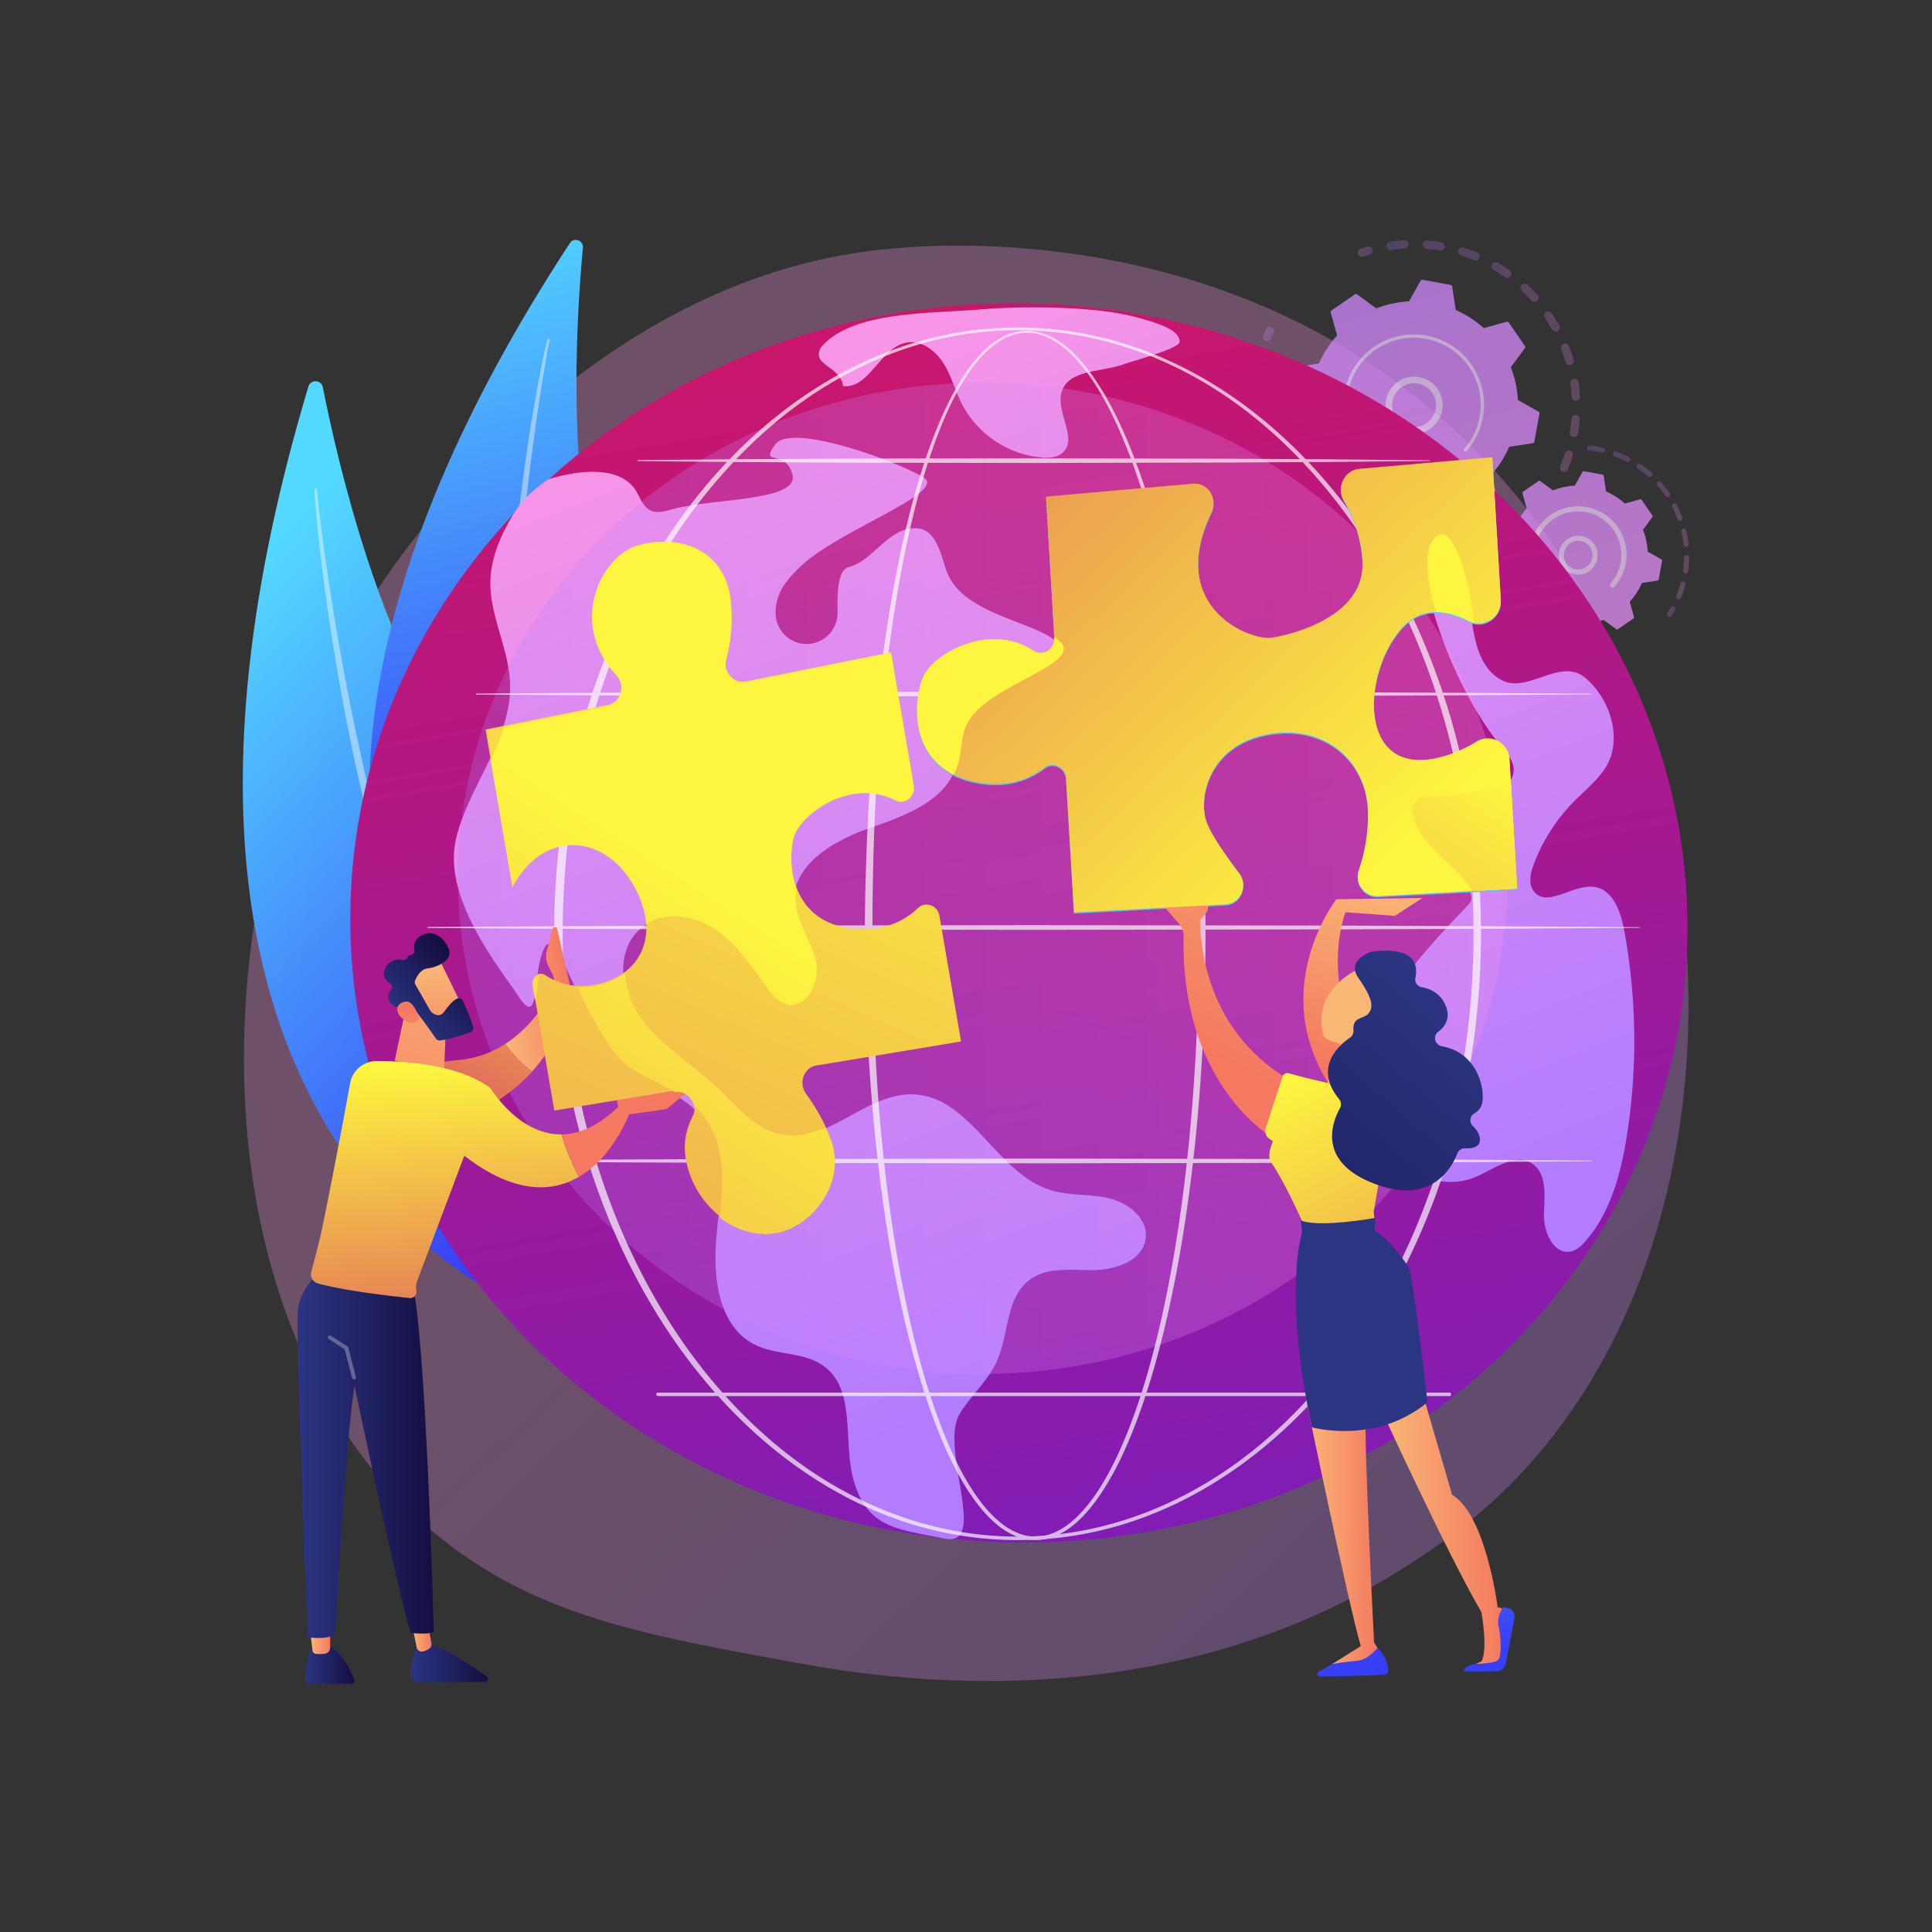 <svg xmlns="http://www.w3.org/2000/svg" xmlns:xlink="http://www.w3.org/1999/xlink" width="3710" height="3710" viewBox="0 0 3710 3710">
  <rect x="0" y="0" width="3710" height="3710" fill="#333333" stroke="none"/>
  <defs>
    <style>
      .cls-1 {
        fill: none;
      }

      .cls-2 {
        fill: url(#linear-gradient);
      }

      .cls-3 {
        isolation: isolate;
      }

      .cls-4, .cls-9 {
        opacity: 0.3;
      }

      .cls-4 {
        fill: url(#linear-gradient-2);
      }

      .cls-5 {
        fill: url(#linear-gradient-3);
      }

      .cls-16, .cls-28, .cls-6 {
        fill: #fff;
      }

      .cls-6 {
        opacity: 0.43;
      }

      .cls-7 {
        fill: url(#linear-gradient-4);
      }

      .cls-8 {
        opacity: 0.78;
      }

      .cls-10 {
        fill: url(#linear-gradient-5);
      }

      .cls-11 {
        fill: url(#linear-gradient-6);
      }

      .cls-12 {
        fill: url(#linear-gradient-7);
      }

      .cls-13 {
        fill: url(#linear-gradient-8);
      }

      .cls-14 {
        fill: url(#linear-gradient-9);
      }

      .cls-15 {
        fill: url(#linear-gradient-10);
      }

      .cls-16 {
        opacity: 0.56;
      }

      .cls-17 {
        fill: url(#linear-gradient-11);
      }

      .cls-18 {
        fill: url(#linear-gradient-12);
      }

      .cls-19 {
        fill: url(#linear-gradient-13);
      }

      .cls-20 {
        fill: url(#linear-gradient-14);
      }

      .cls-21 {
        fill: url(#linear-gradient-15);
      }

      .cls-22 {
        fill: url(#linear-gradient-16);
      }

      .cls-23 {
        fill: url(#New_Gradient_Swatch_15);
      }

      .cls-24 {
        fill: url(#New_Gradient_Swatch_15-2);
      }

      .cls-25 {
        fill: url(#New_Gradient_Swatch_15-3);
      }

      .cls-26 {
        opacity: 0.26;
        fill: url(#New_Gradient_Swatch_15-4);
      }

      .cls-27 {
        opacity: 0.68;
      }

      .cls-28 {
        mix-blend-mode: soft-light;
      }

      .cls-29 {
        fill: url(#linear-gradient-17);
      }

      .cls-30 {
        fill: url(#linear-gradient-18);
      }

      .cls-31 {
        fill: url(#linear-gradient-19);
      }

      .cls-32 {
        fill: url(#linear-gradient-20);
      }

      .cls-33 {
        fill: url(#linear-gradient-21);
      }

      .cls-34 {
        fill: #666694;
      }

      .cls-35 {
        fill: url(#linear-gradient-22);
      }

      .cls-36 {
        fill: url(#linear-gradient-23);
      }

      .cls-37 {
        fill: url(#linear-gradient-24);
      }

      .cls-38 {
        fill: url(#linear-gradient-25);
      }

      .cls-39 {
        fill: url(#linear-gradient-26);
      }

      .cls-40 {
        fill: url(#linear-gradient-27);
      }

      .cls-41 {
        fill: url(#linear-gradient-28);
      }

      .cls-42 {
        fill: url(#linear-gradient-29);
      }

      .cls-43 {
        fill: url(#linear-gradient-30);
      }

      .cls-44 {
        fill: url(#linear-gradient-31);
      }

      .cls-45 {
        clip-path: url(#clip-path);
      }

      .cls-46 {
        fill: url(#linear-gradient-32);
      }

      .cls-47 {
        fill: url(#linear-gradient-33);
      }

      .cls-48 {
        fill: url(#linear-gradient-34);
      }

      .cls-49 {
        fill: url(#linear-gradient-35);
      }

      .cls-50 {
        fill: url(#linear-gradient-36);
      }

      .cls-51 {
        fill: url(#linear-gradient-37);
      }

      .cls-52 {
        fill: url(#linear-gradient-38);
      }

      .cls-53 {
        fill: url(#linear-gradient-39);
      }

      .cls-54 {
        fill: url(#linear-gradient-40);
      }

      .cls-55 {
        fill: url(#linear-gradient-41);
      }

      .cls-56 {
        fill: url(#linear-gradient-42);
      }

      .cls-57 {
        fill: url(#linear-gradient-43);
      }

      .cls-58 {
        fill: url(#linear-gradient-44);
      }

      .cls-59 {
        clip-path: url(#clip-path-2);
      }

      .cls-60 {
        fill: url(#_27);
      }

      .cls-61 {
        fill: url(#linear-gradient-46);
      }
    </style>
    <linearGradient id="linear-gradient" x1="2725.62" y1="1591.38" x2="1300.87" y2="86.36" gradientUnits="userSpaceOnUse">
      <stop offset="0" stop-color="#fdf53f"/>
      <stop offset="1" stop-color="#d93c65"/>
    </linearGradient>
    <linearGradient id="linear-gradient-2" x1="3495.92" y1="3677.59" x2="1539.95" y2="1595.43" gradientUnits="userSpaceOnUse">
      <stop offset="0" stop-color="#b37cff"/>
      <stop offset="1" stop-color="#f895e7"/>
    </linearGradient>
    <linearGradient id="linear-gradient-3" x1="356.15" y1="1218.76" x2="1253.56" y2="2077.43" gradientUnits="userSpaceOnUse">
      <stop offset="0" stop-color="#53d8ff"/>
      <stop offset="1" stop-color="#3840f7"/>
    </linearGradient>
    <linearGradient id="linear-gradient-4" x1="752.34" y1="458.24" x2="1062.24" y2="1626.82" xlink:href="#linear-gradient-3"/>
    <linearGradient id="linear-gradient-5" x1="988.9" y1="221.78" x2="1463.08" y2="221.78" gradientTransform="translate(1764.75 44.07) rotate(19.8)" xlink:href="#linear-gradient-2"/>
    <linearGradient id="linear-gradient-6" x1="326.7" y1="142.81" x2="353.35" y2="142.81" gradientTransform="matrix(-0.96, -0.28, -0.28, 0.96, 2988.04, 440.67)" xlink:href="#linear-gradient-2"/>
    <linearGradient id="linear-gradient-7" x1="465.05" y1="346.47" x2="483.34" y2="346.47" gradientTransform="matrix(-0.96, -0.28, -0.28, 0.96, 2988.04, 440.67)" xlink:href="#linear-gradient-2"/>
    <linearGradient id="linear-gradient-8" x1="824.13" y1="533.06" x2="1311.25" y2="533.06" gradientTransform="translate(1764.75 44.07) rotate(19.8)" xlink:href="#linear-gradient-2"/>
    <linearGradient id="linear-gradient-9" x1="-29.68" y1="653.6" x2="-3.36" y2="653.6" gradientTransform="matrix(-0.96, -0.28, -0.28, 0.96, 2988.04, 440.67)" xlink:href="#linear-gradient-2"/>
    <linearGradient id="linear-gradient-10" x1="382.3" y1="-654.96" x2="2131.43" y2="1698.18" gradientTransform="translate(1764.75 44.07) rotate(19.8)" xlink:href="#linear-gradient-2"/>
    <linearGradient id="linear-gradient-11" x1="-423.31" y1="643.12" x2="-410.31" y2="643.12" gradientTransform="matrix(-0.96, -0.28, -0.28, 0.96, 2988.04, 440.67)" xlink:href="#linear-gradient-2"/>
    <linearGradient id="linear-gradient-12" x1="1483" y1="434.26" x2="1750.9" y2="434.26" gradientTransform="translate(1764.75 44.07) rotate(19.8)" xlink:href="#linear-gradient-2"/>
    <linearGradient id="linear-gradient-13" x1="1352.42" y1="691.25" x2="1648.69" y2="691.25" gradientTransform="translate(1764.75 44.07) rotate(19.8)" xlink:href="#linear-gradient-2"/>
    <linearGradient id="linear-gradient-14" x1="-346.79" y1="759.58" x2="-326.89" y2="759.58" gradientTransform="matrix(-0.96, -0.28, -0.28, 0.96, 2988.04, 440.67)" xlink:href="#linear-gradient-2"/>
    <linearGradient id="linear-gradient-15" x1="557.52" y1="-785.21" x2="2306.65" y2="1567.94" gradientTransform="translate(1764.75 44.07) rotate(19.8)" xlink:href="#linear-gradient-2"/>
    <linearGradient id="linear-gradient-16" x1="1736.72" y1="462.75" x2="2188.27" y2="3151.98" gradientTransform="translate(3641.46 -260.1) rotate(87.49)" gradientUnits="userSpaceOnUse">
      <stop offset="0" stop-color="#ce1567"/>
      <stop offset="1" stop-color="#7a1dbc"/>
    </linearGradient>
    <linearGradient id="New_Gradient_Swatch_15" data-name="New Gradient Swatch 15" x1="1932.3" y1="2670.16" x2="1199.93" y2="823.86" xlink:href="#linear-gradient-2"/>
    <linearGradient id="New_Gradient_Swatch_15-2" data-name="New Gradient Swatch 15" x1="2603.92" y1="2395.26" x2="1878.01" y2="565.24" xlink:href="#linear-gradient-2"/>
    <linearGradient id="New_Gradient_Swatch_15-3" data-name="New Gradient Swatch 15" x1="3045.66" y1="2228.53" x2="2313.29" y2="382.23" xlink:href="#linear-gradient-2"/>
    <linearGradient id="New_Gradient_Swatch_15-4" data-name="New Gradient Swatch 15" x1="879.52" y1="1686.53" x2="2894.72" y2="1686.53" xlink:href="#linear-gradient-2"/>
    <linearGradient id="linear-gradient-17" x1="585.74" y1="3195.26" x2="680.81" y2="3195.26" gradientUnits="userSpaceOnUse">
      <stop offset="0" stop-color="#2b3582"/>
      <stop offset="1" stop-color="#150e42"/>
    </linearGradient>
    <linearGradient id="linear-gradient-18" x1="595.39" y1="3151.08" x2="633.94" y2="3151.08" gradientUnits="userSpaceOnUse">
      <stop offset="0" stop-color="#f9b776"/>
      <stop offset="1" stop-color="#f47960"/>
    </linearGradient>
    <linearGradient id="linear-gradient-19" x1="787.92" y1="3193.74" x2="937.08" y2="3193.74" xlink:href="#linear-gradient-17"/>
    <linearGradient id="linear-gradient-20" x1="790.18" y1="3133.96" x2="828.53" y2="3133.96" xlink:href="#linear-gradient-18"/>
    <linearGradient id="linear-gradient-21" x1="571.43" y1="2793.84" x2="832.84" y2="2793.84" xlink:href="#linear-gradient-17"/>
    <linearGradient id="linear-gradient-22" x1="1151.71" y1="1558.69" x2="760.42" y2="2255.98" xlink:href="#linear-gradient"/>
    <linearGradient id="linear-gradient-23" x1="713.62" y1="1989.44" x2="856.13" y2="1989.44" gradientTransform="matrix(0.98, -0.18, 0.18, 0.98, -101.12, 105.21)" xlink:href="#linear-gradient-18"/>
    <linearGradient id="linear-gradient-24" x1="689.9" y1="1789" x2="391.68" y2="2336.94" gradientTransform="matrix(0.98, -0.18, 0.18, 0.98, -101.12, 105.21)" xlink:href="#linear-gradient-18"/>
    <linearGradient id="linear-gradient-25" x1="226.87" y1="4221.17" x2="95.07" y2="4395.52" gradientTransform="matrix(0.7, -0.71, 0.71, 0.7, -2347.96, -936.87)" xlink:href="#linear-gradient-18"/>
    <linearGradient id="linear-gradient-26" x1="126.21" y1="4263.23" x2="283.65" y2="4263.23" gradientTransform="matrix(0.7, -0.71, 0.71, 0.7, -2347.96, -936.87)" xlink:href="#linear-gradient-17"/>
    <linearGradient id="linear-gradient-27" x1="33.84" y1="4359.24" x2="139.55" y2="4250.79" gradientTransform="matrix(0.7, -0.71, 0.71, 0.7, -2347.96, -936.87)" xlink:href="#linear-gradient-18"/>
    <linearGradient id="linear-gradient-28" x1="568.45" y1="2084.34" x2="490.44" y2="2823.11" gradientTransform="matrix(0.98, -0.18, 0.18, 0.98, -101.12, 105.21)" xlink:href="#linear-gradient"/>
    <linearGradient id="linear-gradient-29" x1="1210.93" y1="1210.49" x2="1018.37" y2="1770.68" gradientTransform="matrix(0.98, -0.18, 0.18, 0.98, -101.12, 105.21)" xlink:href="#linear-gradient-18"/>
    <linearGradient id="linear-gradient-30" x1="1316.64" y1="1246.84" x2="1124.07" y2="1807.02" gradientTransform="matrix(0.98, -0.18, 0.18, 0.98, -101.12, 105.21)" xlink:href="#linear-gradient-18"/>
    <linearGradient id="linear-gradient-31" x1="1643.36" y1="1126.32" x2="158.27" y2="4477.82" xlink:href="#linear-gradient"/>
    <clipPath id="clip-path">
      <path class="cls-1" d="M1762.93,1746.5c-24.18,23.08-63.94,45.7-124.54,39.58-115.2-11.64-127.53-118.58-115-174.49,10.6-47.18,109.25-118.87,195.68-74.65,18.34,9.37,39-6.68,35.41-27.83L1711,1255.47l-278.43,55.93c-24.23,4.87-44.81-19.05-38-44.39a307.2,307.2,0,0,0,8.85-108.32c-9.35-101.23-98.58-131-178.25-108.78-68.63,19.14-136,145.83-41.22,247.32,18.54,19.85,8.49,54.16-17.17,59.32l-234.27,47.16L984,1703.77c56.13-107.07,166.7-102.88,224.52-16.57,58,86.63,38.56,178.9-54.72,203.82-47.72,12.75-83.25-.11-106.49-15.54-12.16-8.08-27,2.66-24.45,17.75l41.58,242.19L1296,2097c25.68-4.26,46.42,25.19,34.11,49.43-10.68,21-17.67,46.42-14.12,75,10.26,82.59,81.1,151.7,159.6,148.19,79.07-3.55,147.64-94.94,122.33-172-12-36.51-32.19-69.75-50.1-94.58-14.93-20.7-4.17-50.14,19.77-54.11l277.92-46.18L1804,1761.55C1800.57,1741.32,1777.3,1732.79,1762.93,1746.5Z"/>
    </clipPath>
    <linearGradient id="linear-gradient-32" x1="1514.81" y1="1813.91" x2="130.05" y2="3961.29" xlink:href="#linear-gradient"/>
    <linearGradient id="linear-gradient-33" x1="2675.55" y1="1701.36" x2="2563.28" y2="2045.49" xlink:href="#linear-gradient-18"/>
    <linearGradient id="linear-gradient-34" x1="2619.76" y1="819.15" x2="673.08" y2="5645.72" xlink:href="#linear-gradient-3"/>
    <linearGradient id="linear-gradient-35" x1="2651.79" y1="2924.24" x2="2888.34" y2="2924.24" xlink:href="#linear-gradient-18"/>
    <linearGradient id="linear-gradient-36" x1="2976.94" y1="2395.22" x2="2859.79" y2="3156.7" xlink:href="#linear-gradient-3"/>
    <linearGradient id="linear-gradient-37" x1="2729.06" y1="2357.09" x2="2611.91" y2="3118.57" xlink:href="#linear-gradient-3"/>
    <linearGradient id="linear-gradient-38" x1="2508.24" y1="2941.83" x2="2645.23" y2="2941.83" xlink:href="#linear-gradient-18"/>
    <linearGradient id="linear-gradient-39" x1="2586.71" y1="1385.25" x2="2286.34" y2="2003.32" xlink:href="#linear-gradient-18"/>
    <linearGradient id="linear-gradient-40" x1="2507.02" y1="2059.85" x2="3009.8" y2="3055.63" xlink:href="#linear-gradient"/>
    <linearGradient id="linear-gradient-41" x1="2789.03" y1="2298.83" x2="3712.2" y2="1104.73" xlink:href="#linear-gradient-17"/>
    <linearGradient id="linear-gradient-42" x1="2549.77" y1="2045.73" x2="2633.6" y2="2045.73" xlink:href="#linear-gradient-18"/>
    <linearGradient id="linear-gradient-43" x1="2683" y1="1937.4" x2="3293.16" y2="1978.89" xlink:href="#linear-gradient-18"/>
    <linearGradient id="linear-gradient-44" x1="2808.91" y1="1920.79" x2="2087.95" y2="2765.07" xlink:href="#linear-gradient-17"/>
    <clipPath id="clip-path-2">
      <path class="cls-2" d="M2834.9,1424.25c-20.09,12.38-44.69,24-72.85,30.67-155.86,36.62-146.49-163.44-70.2-248.94,39-43.73,88.85-33.87,128.46-13.56,29.12,14.94,63.65-7.72,61.68-41L2865.8,877.9l-255.44,22.37c-28.6,2.5-44.55,35.08-29.92,60,16.86,28.72,33.07,68.12,35.9,116.06,6.27,105.83-130.62,141.52-174.73,148.25-39.86,6.08-202.89-56.74-115.3-241,12.73-26.77-6.89-57.22-35.29-54.74l-282.37,24.72,16,270.88c1.34,22.59-22.23,37-40.36,25-85.41-56.42-197.16,7.18-213.77,55.39-19.69,57.12-19.26,170.63,100.1,196.27,62.79,13.49,107.1-5.57,135.14-26.94,16.66-12.69,40-1,41.32,20.58l15.24,257.57,291.32-15.66c28.92-1.55,44-36.14,26-59.84-25.72-33.9-54.56-75.06-62.86-99.23-15.9-46.24,4.62-144.45,113.64-166.87,110-22.63,195,48.39,196.49,149.11a325.21,325.21,0,0,1-17.66,111.1c-8.73,25.16,11.06,51.41,37.18,50l267-14.34-14.72-248.75C2896.79,1425.67,2862,1407.53,2834.9,1424.25Z"/>
    </clipPath>
    <linearGradient id="_27" data-name="  27" x1="1701.28" y1="1090.68" x2="1922.02" y2="-33.07" gradientUnits="userSpaceOnUse">
      <stop offset="0" stop-color="#fdf53f"/>
      <stop offset="0.13" stop-color="#fcf040"/>
      <stop offset="0.28" stop-color="#f9e343"/>
      <stop offset="0.43" stop-color="#f5cc47"/>
      <stop offset="0.6" stop-color="#efac4e"/>
      <stop offset="0.77" stop-color="#e78357"/>
      <stop offset="0.94" stop-color="#dd5161"/>
      <stop offset="1" stop-color="#d93c65"/>
    </linearGradient>
    <linearGradient id="linear-gradient-46" x1="2995.3" y1="1569.59" x2="2172.56" y2="2780.29" xlink:href="#linear-gradient"/>
  </defs>
  <title>ambiental</title>
  <g class="cls-3">
    <g id="Background">
      <rect class="cls-1" width="3710" height="3710"/>
    </g>
    <g id="Illustration">
      <g>
        <path class="cls-4" d="M2908.64,2842.24c-72.2,74.43-136.81,118.18-186.28,151.21C2239.93,3315.57,1688.46,3222.73,1518,3191c-275.08-51.2-507.29-87.31-706.8-267.56-453.34-409.58-431.29-1264-84.88-1793.26,41.07-62.76,387-575.47,939.63-647.71,13.51-1.77,23.6-2.78,32.43-3.71,85.5-9.05,615.3-56.83,1047.3,305.1,61.84,51.81,161.36,145.26,253.64,287.79C3336.71,1592.77,3337.78,2399.9,2908.64,2842.24Z"/>
        <g>
          <g>
            <path class="cls-5" d="M592.21,742.21c4.26-14.22,24.8-13.28,27.68,1.29,27.8,140.84,112.27,507.87,270.7,711.58,258,331.7,406.27,849,204.9,1095C1095.49,2550.09,128.13,2292.14,592.21,742.21Z"/>
            <path class="cls-6" d="M603.91,941c0,4.53.35,8.27.55,12.31l.87,11.89,2,23.75c1.44,15.81,3.11,31.59,4.79,47.38q5.22,47.34,11.49,94.55c8.42,62.93,18.55,125.63,29.61,188.17s23.71,124.81,37.75,186.76S720,1629.48,737,1690.72c33.75,122.52,74.21,243.32,123,360.78,25,58.46,51.59,116.29,81.46,172.46,30.26,55.94,62.91,110.61,99.4,162.67a2.51,2.51,0,0,0,4.16-2.79l0,0a1845.19,1845.19,0,0,1-94.35-164.62c-28.79-56.34-54.28-114.29-78.23-172.82s-45.47-118.08-65.67-178-37.86-120.77-55.2-181.64c-34.17-121.93-61.82-245.63-86-370q-18-93.3-32.32-187.28-7.29-47-13.61-94.06l-5.9-47.15L611,964.65l-1.23-11.8c-.33-3.87-.76-8-.92-11.43l0-.56a2.48,2.48,0,0,0-5,.11Z"/>
          </g>
          <g>
            <path class="cls-7" d="M1094.36,466.88c7.78-11.88,26.37-5.42,25,8.73C1106.46,612.35,1083.8,972,1173.52,1202c146.08,374.56,141,889.4-110.82,1060.08C1062.7,2262.1,246,1761.64,1094.36,466.88Z"/>
            <path class="cls-6" d="M1050.82,652.33c-1.24,4.16-1.94,7.68-2.85,11.44l-2.45,11.15-4.66,22.31c-3,14.9-5.77,29.83-8.54,44.76q-8.14,44.84-15.28,89.84c-9.45,60-17.28,120.28-24.2,180.64S980.52,1133.4,976.49,1194s-7.09,121.38-8.21,182.18c-2.47,121.57,1.69,243.39,14.43,364.43,7,60.43,15.6,120.72,27.68,180.38,12.5,59.55,27.54,118.6,46.83,176.29a2.44,2.44,0,0,0,4.65-1.45v0a1770.36,1770.36,0,0,1-41.56-176.7c-11-59.52-18.58-119.62-24.56-179.83s-9.48-120.68-11.65-181.17-1.77-121.08-1.07-181.63c1.92-121.13,10.32-242.1,22-362.73q9-90.46,21.42-180.56,6.12-45,13.16-90l7.44-44.85L1051,676l2.1-11.15c.74-3.64,1.48-7.58,2.26-10.73l.14-.53a2.42,2.42,0,0,0-4.67-1.27Z"/>
          </g>
        </g>
        <g class="cls-8">
          <g>
            <g class="cls-9">
              <path class="cls-10" d="M3000.46,905.67a8,8,0,0,1-4.39-10.43c3.23-8,6.17-16.16,8.73-24.4a8,8,0,0,1,9.87-5.31l.15,0a8,8,0,0,1,5.26,10c-2.69,8.67-5.78,17.32-9.19,25.69a8,8,0,0,1-9.63,4.67A8.46,8.46,0,0,1,3000.46,905.67Zm14.05-75.8c1.41-8.51,2.47-17.16,3.16-25.72a8,8,0,1,1,15.95,1.27c-.72,9-1.84,18.11-3.32,27.06a8,8,0,0,1-9.2,6.59,9,9,0,0,1-.93-.21A8,8,0,0,1,3014.51,829.87Zm3.57-67.81c-.52-8.58-1.41-17.25-2.67-25.77a8,8,0,0,1,15.84-2.33c1.31,9,2.26,18.1,2.8,27.14a8,8,0,0,1-7.51,8.47,7.79,7.79,0,0,1-2.7-.3A8,8,0,0,1,3018.08,762.06Zm-11.69-66.89c-2.42-8.27-5.24-16.52-8.36-24.54a8,8,0,0,1,14.91-5.81c3.29,8.45,6.25,17.14,8.81,25.84a8,8,0,0,1-15.36,4.51Zm-26.3-62.63c-4.19-7.5-8.76-14.93-13.59-22.08a8,8,0,1,1,13.26-9c5.08,7.52,9.89,15.33,14.3,23.23a8,8,0,0,1-14,7.8Zm-39.5-55.25c-5.75-6.4-11.85-12.63-18.13-18.52a8,8,0,0,1,10.95-11.67c6.6,6.2,13,12.76,19.08,19.49a8,8,0,0,1-8.18,13A7.91,7.91,0,0,1,2940.59,577.29ZM2662.31,473.17a8,8,0,0,1,6.77-9.07c9-1.3,18.1-2.23,27.15-2.76a8,8,0,0,1,.94,16c-8.61.5-17.28,1.38-25.79,2.62a8,8,0,0,1-9.07-6.77Zm227.55,59c-7-5-14.36-9.66-21.79-14a8,8,0,1,1,8.07-13.82c7.82,4.57,15.54,9.53,22.94,14.75a8,8,0,0,1-6.84,14.22A7.81,7.81,0,0,1,2889.86,532.2Zm-157.93-63a8,8,0,0,1,8.63-7.32c9,.74,18.13,1.87,27.07,3.37A8,8,0,0,1,2765,481c-8.5-1.43-17.16-2.51-25.73-3.21a8.27,8.27,0,0,1-1.59-.29A8,8,0,0,1,2731.93,469.18Zm98.4,30.41c-8-3.25-16.16-6.21-24.38-8.78a8,8,0,0,1,4.61-15.32l.17.05c8.65,2.7,17.29,5.81,25.66,9.24a8,8,0,0,1-5.25,15.09C2830.87,499.79,2830.6,499.7,2830.33,499.59Z"/>
              <path class="cls-11" d="M2613.37,492.79a7.94,7.94,0,0,0,4.77-.11c3.91-1.32,7.91-2.58,11.9-3.75a8,8,0,1,0-4.5-15.35c-4.19,1.23-8.4,2.55-12.51,3.94a8,8,0,0,0,.34,15.27Z"/>
            </g>
            <g class="cls-9">
              <path class="cls-12" d="M2431.05,654.86a8,8,0,0,0,9.46-4.27c1.76-3.73,3.63-7.49,5.55-11.16a8,8,0,0,0-14.18-7.43c-2,3.88-4,7.83-5.84,11.76a8,8,0,0,0,3.82,10.65A7.83,7.83,0,0,0,2431.05,654.86Z"/>
              <path class="cls-13" d="M2610.69,1082.55a8,8,0,1,1,5.2-15.13c8,2.74,16.15,5.17,24.45,7.28a8,8,0,1,1-3.93,15.51q-5.4-1.37-10.7-2.9C2620.66,1085.85,2615.61,1084.25,2610.69,1082.55Zm61.56,6.64a8,8,0,0,1,8.85-7c8.43.95,17,1.56,25.45,1.81a8,8,0,1,1-.46,16c-8.9-.26-17.92-.9-26.79-1.9a9.49,9.49,0,0,1-1.33-.27A8,8,0,0,1,2672.25,1089.19Zm-101.73-23.6c-7.94-4-15.82-8.43-23.42-13.12a8,8,0,0,1,8.4-13.62c7.22,4.45,14.7,8.64,22.24,12.46a8,8,0,0,1-5.83,14.82A7.67,7.67,0,0,1,2570.52,1065.59Zm170.33,25.54a8,8,0,0,1,7.08-8.82c8.42-.92,16.91-2.21,25.21-3.83a8,8,0,0,1,3.08,15.7c-8.75,1.71-17.69,3.07-26.55,4a8,8,0,0,1-8.82-7.08Zm-229.17-64c-6.86-5.66-13.57-11.7-20-17.94a8,8,0,1,1,11.19-11.44c6.06,5.93,12.44,11.66,19,17a8,8,0,0,1-10.19,12.34Zm-49-50.46c-5.47-7-10.71-14.4-15.57-21.87a8,8,0,0,1,13.41-8.73c4.62,7.1,9.6,14.09,14.79,20.78a8,8,0,0,1-8.55,12.59A7.91,7.91,0,0,1,2462.71,976.64Zm-36.82-59.94c-3.81-8.07-7.32-16.4-10.43-24.73a8,8,0,1,1,15-5.6c3,7.92,6.29,15.83,9.91,23.5a8,8,0,1,1-14.47,6.83ZM2403,850.16c-2-8.71-3.56-17.6-4.76-26.43a8,8,0,0,1,15.85-2.17c1.15,8.38,2.67,16.83,4.52,25.1a8,8,0,0,1-6,9.55,7.82,7.82,0,0,1-4-.12A8,8,0,0,1,2403,850.16Zm-7.69-70c0-8.9.41-17.92,1.18-26.81a8,8,0,0,1,15.94,1.38c-.72,8.44-1.1,17-1.12,25.46a8,8,0,0,1-8,8,7.79,7.79,0,0,1-2.22-.32A8,8,0,0,1,2395.34,780.18Zm7.86-69.88c1.44-6.4,3.09-12.83,4.92-19.12.66-2.28,1.34-4.54,2.05-6.8a7.9,7.9,0,0,1,10-5.23,8,8,0,0,1,5.25,10c-.68,2.14-1.33,4.3-2,6.46-1.74,6-3.31,12.1-4.68,18.18a8,8,0,0,1-9.56,6.05l-.48-.12A8,8,0,0,1,2403.2,710.3Z"/>
              <path class="cls-14" d="M2813.72,1082.94a8,8,0,0,0,4.82-.12c4.09-1.4,8.24-2.92,12.32-4.51a8,8,0,1,0-5.82-14.91c-3.87,1.51-7.81,2.95-11.7,4.29a8,8,0,0,0,.38,15.25Z"/>
            </g>
            <g>
              <path class="cls-15" d="M2874.11,959.78a3.72,3.72,0,0,0,1.48-4.08l-12.23-43.84a198.6,198.6,0,0,0,34.89-53.93l45-6.84a3.74,3.74,0,0,0,3.12-3l9.84-53.7a3.73,3.73,0,0,0-1.84-3.93L2914.7,768.1a198.26,198.26,0,0,0-13.51-62.8l27-36.65a3.74,3.74,0,0,0,.07-4.34l-31-44.93a3.73,3.73,0,0,0-4.08-1.48l-43.84,12.24a198.13,198.13,0,0,0-53.93-34.89l-6.84-45a3.74,3.74,0,0,0-3-3.12l-53.7-9.84a3.77,3.77,0,0,0-3.94,1.85l-22.33,39.62a198.26,198.26,0,0,0-62.8,13.51l-36.65-27a3.74,3.74,0,0,0-4.34-.07l-44.93,31a3.75,3.75,0,0,0-1.48,4.08l12.24,43.84a198.13,198.13,0,0,0-34.89,53.93l-45,6.84a3.75,3.75,0,0,0-3.12,3l-9.84,53.71a3.76,3.76,0,0,0,1.85,3.93L2516.23,788a198.2,198.2,0,0,0,13.51,62.8l-27,36.65a3.76,3.76,0,0,0-.07,4.35l31,44.92a3.73,3.73,0,0,0,4.08,1.48l43.84-12.23a198.6,198.6,0,0,0,53.93,34.89l6.84,45a3.75,3.75,0,0,0,3,3.11l53.71,9.84a3.74,3.74,0,0,0,3.93-1.84l22.33-39.63a198.26,198.26,0,0,0,62.8-13.51l36.65,27a3.74,3.74,0,0,0,4.35.07Z"/>
              <path class="cls-16" d="M2692.67,827.94a54.8,54.8,0,1,1,7.55,2.81A54.25,54.25,0,0,1,2692.67,827.94Zm8.09-89.34a42.08,42.08,0,1,0,32.19,1.15,44.38,44.38,0,0,0-5.85-2.17A41.85,41.85,0,0,0,2700.76,738.6Z"/>
              <path class="cls-16" d="M2677.08,906.56a137.15,137.15,0,0,0,13.49,3.19h0c1.45.26,2.89.5,4.34.72a135.6,135.6,0,0,0,21.56,1.5h.29l.84,0,1.62,0a3.19,3.19,0,0,0,3-2.3,3,3,0,0,0,.13-1,3.22,3.22,0,0,0-3.3-3.1,128.64,128.64,0,0,1-123.24-80.26,127.76,127.76,0,0,1-7.32-71.39,131.08,131.08,0,0,1,3-12.88,128.55,128.55,0,0,1,249.83,59.2,129.69,129.69,0,0,1-3,12.71,128.17,128.17,0,0,1-26.81,48.93,3.06,3.06,0,0,0-.67,1.22,3.2,3.2,0,0,0,5.48,3,135.1,135.1,0,0,0,31.29-64.71c13.41-73.19-35.25-143.63-108.41-157a135,135,0,0,0-153.85,94.9,138.22,138.22,0,0,0-3.19,13.51,134.95,134.95,0,0,0,94.92,153.86Z"/>
            </g>
          </g>
          <g>
            <g class="cls-9">
              <path class="cls-17" d="M3204.81,1184.48a4.93,4.93,0,0,0,5.54-2.09c2.25-3.54,4.43-7.19,6.47-10.86a4.94,4.94,0,0,0-8.63-4.81c-2,3.5-4,7-6.18,10.36a4.93,4.93,0,0,0,2.8,7.4Z"/>
              <path class="cls-18" d="M3221.74,1150.52a4.93,4.93,0,0,1-2.73-6.43c2.57-6.39,4.85-13,6.77-19.6.41-1.39.8-2.8,1.17-4.21a5,5,0,0,1,6.05-3.5,5.13,5.13,0,0,1,3.5,6.06c-.39,1.47-.8,2.94-1.23,4.4a215.83,215.83,0,0,1-7.1,20.55,5,5,0,0,1-6,2.9Zm10.2-54.84a205.54,205.54,0,0,0,2-25,4.94,4.94,0,0,1,9.88.16,213.41,213.41,0,0,1-2.05,26.22,4.94,4.94,0,0,1-5.58,4.21,3.84,3.84,0,0,1-.69-.15A4.94,4.94,0,0,1,3231.94,1095.68Zm.8-50.08a203.68,203.68,0,0,0-4.26-24.74,4.94,4.94,0,0,1,9.62-2.27,211.12,211.12,0,0,1,4.46,25.94,4.94,4.94,0,0,1-4.37,5.45,5.25,5.25,0,0,1-1.91-.17A4.93,4.93,0,0,1,3232.74,1045.6Zm-11.54-48.75A204.33,204.33,0,0,0,3211,973.91a4.94,4.94,0,0,1,8.77-4.56,213.4,213.4,0,0,1,10.67,24,4.94,4.94,0,0,1-9.26,3.45Zm-23.09-44.46a206.66,206.66,0,0,0-15.44-19.78,4.94,4.94,0,1,1,7.4-6.54,216.3,216.3,0,0,1,16.19,20.72,4.94,4.94,0,0,1-5.45,7.54A4.87,4.87,0,0,1,3198.11,952.39Zm-33.18-37.51a202.32,202.32,0,0,0-19.78-15.39,4.94,4.94,0,1,1,5.57-8.16,212.36,212.36,0,0,1,20.75,16.14,4.94,4.94,0,0,1-4.65,8.45A4.77,4.77,0,0,1,3164.93,914.88Zm-41.33-28.24a203.66,203.66,0,0,0-23-10.07,4.95,4.95,0,0,1,3.41-9.29,215.4,215.4,0,0,1,24.09,10.57,4.95,4.95,0,0,1-3.63,9.15A5.19,5.19,0,0,1,3123.6,886.64Zm-76.16-26.88a4.93,4.93,0,0,1,5.43-4.38,212.44,212.44,0,0,1,22.57,3.64c1.13.24,2.26.49,3.38.75a4.89,4.89,0,0,1,3.68,5.94,4.94,4.94,0,0,1-5.94,3.69c-1-.25-2.11-.49-3.19-.72a207.6,207.6,0,0,0-21.54-3.48,4.68,4.68,0,0,1-.86-.17A4.93,4.93,0,0,1,3047.44,859.76Z"/>
            </g>
            <g class="cls-9">
              <path class="cls-19" d="M2968.05,1271.79a216.31,216.31,0,0,1-24.25-9,4.94,4.94,0,0,1,4-9,204.9,204.9,0,0,0,23.13,8.59,4.94,4.94,0,0,1-2.81,9.48Zm21.17.29a4.94,4.94,0,0,1,5.73-4,208.4,208.4,0,0,0,24.53,2.84,4.94,4.94,0,0,1-.55,9.87,217.69,217.69,0,0,1-25.7-3,4.37,4.37,0,0,1-.52-.12A4.94,4.94,0,0,1,2989.22,1272.08Zm-68.41-21.19a214.15,214.15,0,0,1-21.36-14.61,4.94,4.94,0,1,1,6.06-7.81,204.62,204.62,0,0,0,20.37,13.94,4.94,4.94,0,0,1-3.91,9A4.73,4.73,0,0,1,2920.81,1250.89ZM3039.56,1276a4.94,4.94,0,0,1,4.6-5.26,203.34,203.34,0,0,0,24.48-3.17,4.94,4.94,0,1,1,1.87,9.7,211.21,211.21,0,0,1-25.68,3.33,5.11,5.11,0,0,1-1.71-.18A5,5,0,0,1,3039.56,1276ZM2880,1219.2a216,216,0,0,1-17.22-19.31,4.94,4.94,0,1,1,7.76-6.12,203.51,203.51,0,0,0,16.43,18.41,4.95,4.95,0,0,1-4.87,8.26A5,5,0,0,1,2880,1219.2Zm-32-40.55a215.57,215.57,0,0,1-12.11-22.88,4.94,4.94,0,1,1,9-4.08,205.87,205.87,0,0,0,11.55,21.82,4.94,4.94,0,0,1-5.6,7.31A4.85,4.85,0,0,1,2848,1178.65Zm-21.37-47.05a212.43,212.43,0,0,1-6.26-25.12,4.94,4.94,0,1,1,9.71-1.81,204.61,204.61,0,0,0,6,24,4.94,4.94,0,0,1-9.43,3Z"/>
              <path class="cls-20" d="M3092.92,1270.85a4.92,4.92,0,0,0,2.89,0c4-1.3,8-2.73,11.9-4.24a4.94,4.94,0,1,0-3.59-9.21c-3.69,1.44-7.51,2.8-11.35,4.05a4.94,4.94,0,0,0,.15,9.45Z"/>
            </g>
            <g>
              <path class="cls-21" d="M3136.81,1187.63a2.49,2.49,0,0,0,1-2.73l-8.19-29.34a132.44,132.44,0,0,0,23.35-36.08l30.09-4.58a2.48,2.48,0,0,0,2.08-2l6.59-35.94a2.52,2.52,0,0,0-1.23-2.63L3164,1059.37a132.73,132.73,0,0,0-9-42L3173,992.82a2.51,2.51,0,0,0,.05-2.91l-20.76-30.06a2.49,2.49,0,0,0-2.73-1l-29.33,8.19a132.64,132.64,0,0,0-36.09-23.35l-4.58-30.09a2.51,2.51,0,0,0-2-2.09l-35.94-6.58a2.52,2.52,0,0,0-2.63,1.23L3024,932.69a132.73,132.73,0,0,0-42,9l-24.53-18.05a2.49,2.49,0,0,0-2.91,0l-30.06,20.76a2.5,2.5,0,0,0-1,2.73l8.19,29.33a132.88,132.88,0,0,0-23.35,36.09l-30.09,4.58a2.5,2.5,0,0,0-2.08,2l-6.59,35.94a2.51,2.51,0,0,0,1.24,2.63l26.51,14.94a132.73,132.73,0,0,0,9,42l-18,24.53a2.51,2.51,0,0,0-.05,2.91l20.76,30.06a2.5,2.5,0,0,0,2.73,1l29.33-8.19a132.88,132.88,0,0,0,36.09,23.35l4.58,30.09a2.5,2.5,0,0,0,2,2.08l35.94,6.59a2.51,2.51,0,0,0,2.63-1.24l14.94-26.51a132.73,132.73,0,0,0,42-9l24.53,18a2.51,2.51,0,0,0,2.91.05Z"/>
              <path class="cls-16" d="M3015.12,1100a37.24,37.24,0,1,1,5.2,1.93A38.8,38.8,0,0,1,3015.12,1100Zm-9.48-45.43a27.5,27.5,0,0,0,13.59,36.44h0a27.5,27.5,0,1,0-13.59-36.44Z"/>
              <path class="cls-16" d="M3004.28,1154.73a94.15,94.15,0,0,0,28.12,3.69l.85,0a4.94,4.94,0,0,0-.31-9.88,83.72,83.72,0,0,1-17.66-1.34h0l-.95-.18a82.44,82.44,0,0,1-36.89-17.33,83.58,83.58,0,0,1-15.21-16.44l-.11-.16c-.11-.15-.22-.3-.32-.46a83.21,83.21,0,1,1,150.32-32.28c-.51,2.78-1.16,5.53-1.94,8.23a83,83,0,0,1-17.35,31.67,4.77,4.77,0,0,0-1,1.89,4.94,4.94,0,0,0,8.46,4.63,93.1,93.1,0,1,0-159.35-87.51,95.72,95.72,0,0,0-2.2,9.32A93.23,93.23,0,0,0,3004.28,1154.73Z"/>
            </g>
          </g>
        </g>
        <g>
          <ellipse class="cls-22" cx="1956.62" cy="1772.36" rx="1189.62" ry="1284.08" transform="translate(100.14 3649.36) rotate(-87.49)"/>
          <path class="cls-23" d="M987.93,984.22c-28.18,45.25-49.91,96.19-45.83,149.34,4.72,61.54,35.87,119.18,37.47,180.88,2.71,104.65-78.08,192.25-103.28,293.86-28.16,113.56,78,243,120.35,306.35s24.13-51.43,49.79-96.2,81,188.39,167.4,239.57c46.37,27.45,100.76,45.73,134.11,88.06,48.64,61.74,35.16,149.58,27.86,227.84s3.64,173.62,74.11,208.4c41.5,20.49,94.24,13.55,131.69,40.74,65.76,47.75,34.35,151.85,60.41,228.83,28.34,83.71,84.53,84.81,171.46,102.56s-11-173.25,29.78-240c21.41-35.09,54.09-63,71-100.48,23.41-52,16.82-121.41,62.24-155.84,34-25.82,81.43-18.83,124.15-19.21s94.69-18.92,99.54-61.37c4.3-37.67-33.41-67.7-70.3-76.43s-76.2-4.56-112.44-15.72c-103.63-31.91-152-176.93-260.19-183.72-92.51-5.8-170,98-260.9,79.9-50.67-10.11-85.36-55-123-90.42-48.32-45.51-108.29-79.67-146.66-133.84s-44.89-140.77,9.69-178.55c40.54-28.07,98.14-16.68,138.19,12.09s67.34,71.44,96.75,111c9.08,12.22,19.37,24.89,33.9,29.44,39.11,12.24,67.65-42.79,58.29-82.69s-37.54-75-38.87-116c-2.33-72.19,75.41-118,143.61-141.78s148.58-52.15,168.63-121.54c7.08-24.51,5.22-51.48,16-74.59,35.82-76.59,224.84-114.82,179.66-159.23S1844,1181.48,1816.06,1092c-10-32-20.29-74.35-53.7-77.44-54.4-5.05-85.44,62.29-131.08,73.85-21.66,5.49-23.75,42.29-22.9,87.54a59.49,59.49,0,0,1-119,2.25,91.85,91.85,0,0,1,6.92-36.81c8.78-21.53,25.47-38.75,42.29-54.82,70.19-67,279.63-140.65,235.77-169.18s-254.35-107.25-285.75-63.8,20.54,6.65,33.2,58.18-155.71,44.62-233.56,66.93c-12.86,3.68-27.12,7.27-39.15,1.44C1235.69,973.67,1230,958,1222.72,945c-39.1-69.86-169.15-24.51-169.15-24.51S1013.12,943.79,987.93,984.22Z"/>
          <path class="cls-24" d="M1576.17,667.21c-18.91,35.24,37.31,34.67,42.9,74.27,50.61,5.51,71.39-74.27,121.44-83.59,28.24-5.25,55.63,15,71,39.27S1834,750,1847,775.58c29.15,57.39,89.33,97.78,153.49,103,14,1.14,29.34.24,39.85-9,30.5-26.88-13.14-77.38-1.8-116.42,12.95-44.61,77.28-37.84,120.76-54.2,12-4.52,104.23-29.13,105.72-41.86,2.63-22.56-40.16-36.92-88-49.23-81.11-20.86-223.81-20-293.56-13.68-92.8,8.4-247.41,1.61-307.26,73Z"/>
          <path class="cls-25" d="M3123.75,2182.76a1169.64,1169.64,0,0,0-5.15-397.92c-6.52-35-21.77-76.64-57-81.67-40.71-5.82-90.56,40.95-116,8.67-11.25-14.25-6.76-35-.39-52a344.58,344.58,0,0,1,76.7-120.22c20.86-21.21,44.73-40,60.79-65,34.35-53.55,10.24-131.81-38.38-172.84s-111.35,32.55-162.46,3.34-52.7-100.07-62.31-158.15c-7.11-43-38.81-159.58-73.83-102.82s46.71,282.73,138.69,391.05c11.09,13.06,23.34,27.7,22.4,44.81-2.23,40.87-61.79,39-101.85,47.42-49.6,10.36-125.61-16.2-83.66,70.22,22.12,45.57,127.8,108,99.41,138.46S2705,1854.91,2664,1926.36s-60.81,160.43-29.92,236.77,123.77,129.07,199.59,96.91c35.48-15.06,74.16-46.35,107.15-26.41,29.87,18.06,25.46,61.41,24,96.29s18.63,81.17,52.56,73c11.17-2.7,19.95-11.16,27.49-19.83C3092.61,2328.21,3112.28,2254.57,3123.75,2182.76Z"/>
          <ellipse class="cls-26" cx="1887.12" cy="1686.53" rx="1007.6" ry="951.86"/>
          <g class="cls-27">
            <path class="cls-28" d="M2315,1792.78c-.3,209.75-14.64,419.92-51.44,626.69-9.32,51.65-20.13,103.06-33,154s-27.85,101.34-46.14,150.66c-9.17,24.64-19.18,49-30.46,72.79a564.88,564.88,0,0,1-38.38,69.13c-14.61,22-31.19,43-51.61,60.3a147.05,147.05,0,0,1-33.72,21.76,100.82,100.82,0,0,1-39.29,9.29,99,99,0,0,1-39.72-7.33,137.74,137.74,0,0,1-34.49-20.57c-20.91-16.74-37.85-37.54-52.72-59.34s-27.52-45.09-39-68.79-21.59-48-30.85-72.64c-18.51-49.23-33.59-99.64-46.63-150.5s-23.93-102.26-33.33-153.89c-18.75-103.29-31.52-207.58-40.11-312.15s-12.77-209.52-13.23-314.45c-.22-52.46,1.1-104.92,2.93-157.34s4.74-104.81,8.55-157.13c7.65-104.62,19.14-209,36.27-312.56,8.59-51.76,18.62-103.3,30.69-154.38s26.17-101.72,43.64-151.28c8.78-24.76,18.38-49.25,29.33-73.16s23.18-47.29,37.56-69.39,31-43,51.61-59.79c10.31-8.33,21.66-15.57,34.1-20.48a96,96,0,0,1,39.18-7,103.72,103.72,0,0,1,38.72,9.1,151.33,151.33,0,0,1,33.68,21.07c20.58,16.76,37.62,37.25,52.74,58.78a561.36,561.36,0,0,1,40.07,68c11.89,23.45,22.49,47.53,32.27,71.9,19.47,48.81,35.55,98.88,49.54,149.46s25.75,101.79,35.95,153.26C2298.05,1372.81,2314.43,1583,2315,1792.78Zm-12.66,0q.24-156.87-12.59-313.41c-8.64-104.22-21.73-208.12-41.15-310.88-9.71-51.37-21-102.45-34.45-153s-29-100.45-48-149.14c-9.5-24.31-19.81-48.32-31.4-71.7a558,558,0,0,0-39.09-67.64c-14.74-21.4-31.36-41.73-51.33-58.28A147.44,147.44,0,0,0,2011.79,648c-11.72-5.26-24.36-8.7-37.2-9a91.42,91.42,0,0,0-37.54,7c-11.92,4.82-22.86,11.92-32.82,20.12-19.94,16.53-36.08,37.31-50.11,59.15s-25.92,45.2-36.55,69-20,48.22-28.48,72.91c-16.93,49.41-30.49,100-42.09,150.92s-21.1,102.42-29.2,154.07c-16.15,103.34-26.68,207.53-33.38,311.91s-9.22,209-9,313.62q-.32,156.88,11.21,313.48c7.91,104.28,20,208.29,38,311.28,9,51.48,19.59,102.7,32.22,153.4s27.33,100.89,45.39,149.84c9,24.47,19,48.61,30.11,72.14s23.56,46.47,38,68,30.89,41.86,50.86,58a131.26,131.26,0,0,0,32.61,19.75,90.41,90.41,0,0,0,37,7,93.8,93.8,0,0,0,36.58-8.91,140,140,0,0,0,31.94-20.94c19.53-16.74,35.63-37.37,49.82-59,28.21-43.65,49.13-91.8,67.09-140.71s32.34-99.29,44.87-150,22.91-102,31.86-153.47c17.9-103,29.83-207,37.75-311.31S2302.35,1897.39,2302.32,1792.78Z"/>
            <path class="cls-28" d="M2844.07,1792.78a1556.68,1556.68,0,0,1-13.53,201.93A1475.29,1475.29,0,0,1,2790,2193c-36.56,129.91-91.79,255-166.95,367.21-37.59,56.06-80.19,108.83-127.81,156.69S2395,2807.63,2337.8,2843.62s-118.87,64.75-183.53,84.32a693.09,693.09,0,0,1-399.48.15c-64.69-19.54-126.45-48.33-183.65-84.22s-109.94-78.81-157.59-126.66-90.36-100.6-128-156.66c-75.29-112.27-130.61-237.36-167.31-367.32a1464,1464,0,0,1-40.76-198.37,1522.41,1522.41,0,0,1,.1-404.14,1464.54,1464.54,0,0,1,40.87-198.32c36.77-129.93,92.18-255,167.5-367.12,37.67-56,80.34-108.73,128-156.52s100.37-90.61,157.56-126.48,118.93-64.43,183.53-84a689.23,689.23,0,0,1,399,.14c64.57,19.56,126.28,48.24,183.41,84.08s109.79,78.75,157.38,126.55a1053.55,1053.55,0,0,1,127.83,156.55c75.2,112.16,130.51,237.13,167.14,367a1475.79,1475.79,0,0,1,40.65,198.22A1556.36,1556.36,0,0,1,2844.07,1792.78Zm-14.51,0a1542.44,1542.44,0,0,0-12.77-200.1,1461.33,1461.33,0,0,0-39.53-196.56c-35.45-128.9-89-253.32-162.62-365.16a1044.78,1044.78,0,0,0-125.45-156.32c-46.83-47.76-98.62-90.85-155.13-126.77s-117.58-64.65-181.62-84.2a675.25,675.25,0,0,0-395.73.14c-64,19.59-125,48.5-181.5,84.32S1467,827.19,1420.25,875A1044.23,1044.23,0,0,0,1295,1031.32c-73.53,111.83-127,236.2-162.26,365s-52.23,262.75-52.2,396.41,17.16,267.4,52.42,396.36c35.38,128.8,88.87,253.11,162.44,364.84a1043.79,1043.79,0,0,0,125.26,156.21c46.77,47.72,98.47,90.8,154.92,126.65S1693,2901.33,1757,2920.91a671.14,671.14,0,0,0,395.21.14c64-19.53,125-48.24,181.51-84s108.26-78.88,155.09-126.58a1044.47,1044.47,0,0,0,125.46-156.18c73.7-111.75,127.28-236.1,162.81-365a1463.42,1463.42,0,0,0,39.64-196.51A1542.16,1542.16,0,0,0,2829.56,1792.78Z"/>
            <path class="cls-28" d="M914.63,1331.85l267.63-1.76,267.63-1,535.26-.81,535.25.89,267.63,1.09,267.63,1.9a.65.65,0,0,1,0,1.29l-267.63,1.9-267.63,1.09-535.25.89-535.26-.81-267.63-1-267.63-1.75a1,1,0,0,1,0-1.91Z"/>
            <path class="cls-28" d="M1225.12,883.59l190-1.76,190-1c63.34-.42,126.67-.37,190-.51l190-.29,380,.89,190,1.09,190,1.9a.62.62,0,0,1,.63.64.64.64,0,0,1-.63.64l-190,1.9-190,1.09-380,.89-190-.3c-63.34-.13-126.67-.08-190-.51l-190-1-190-1.77a1,1,0,0,1-.95-1A1,1,0,0,1,1225.12,883.59Z"/>
            <path class="cls-28" d="M821.63,1780.1l290.88-1.75,290.88-1,581.76-.8,581.76.89,290.88,1.09,290.88,1.9a.64.64,0,0,1,0,1.28l-290.88,1.9-290.88,1.09-581.76.89-581.76-.81-290.88-1L821.63,1782a1,1,0,0,1-1-1A1,1,0,0,1,821.63,1780.1Z"/>
            <path class="cls-28" d="M914.63,2228.36l267.63-1.76,267.63-1,535.26-.81,535.25.89,267.63,1.09,267.63,1.9a.65.65,0,0,1,.64.65.64.64,0,0,1-.64.63L2788,2231.86,2520.4,2233l-535.25.88-535.26-.8-267.63-1-267.63-1.75a1,1,0,0,1-.94-1A.94.94,0,0,1,914.63,2228.36Z"/>
            <path class="cls-28" d="M2783.48,2680.91H1263.41a3.35,3.35,0,0,1,0-6.69H2783.48a3.35,3.35,0,0,1,0,6.69Z"/>
          </g>
        </g>
        <g>
          <path class="cls-29" d="M599,3161.76s-10.57,16.65-13.22,63.27a7.59,7.59,0,0,0,7.54,8h82.62a4.87,4.87,0,0,0,4.63-6.41c-4.84-14.33-19.48-49.27-52.14-69.23Z"/>
          <path class="cls-30" d="M595.39,3130.17l4.67,39.18a7.37,7.37,0,0,0,6.43,6.48,65.09,65.09,0,0,0,17.48-.17,12.09,12.09,0,0,0,10-12v-37.84Z"/>
          <path class="cls-31" d="M803.4,3157.44s-15.81,24.58-15.48,58.32A14.6,14.6,0,0,0,802.6,3230H930.93a6.15,6.15,0,0,0,3.53-11.18c-24.29-17.05-72-48.9-106.53-61.42Z"/>
          <path class="cls-32" d="M790.18,3115.12l10,48.4a10,10,0,0,0,11.8,7.84,36.2,36.2,0,0,0,11.29-4.71,11.46,11.46,0,0,0,5.11-11.7L818,3096.33Z"/>
          <path class="cls-33" d="M613.7,2442.28s-34.66,30.56-41.18,67.32S591,3143.86,591,3143.86s34.65,5.76,52.52-5.06c0,0,21.19-387.77,37.29-477.38,0,0,84.47,401.68,107.87,474.26,0,0,33.39,4.06,44.16-2.29,0,0-14.85-582.54-42.66-675.11Z"/>
          <path class="cls-34" d="M679.8,2648.82a3.77,3.77,0,0,1-3.64-2.81L661.81,2591l-30.56-19.61a3.76,3.76,0,1,1,4.06-6.33l31.81,20.4a3.73,3.73,0,0,1,1.6,2.22l14.72,56.47a3.76,3.76,0,0,1-2.69,4.59A3.87,3.87,0,0,1,679.8,2648.82Z"/>
          <path class="cls-35" d="M883.49,2035.24C737.78,2049.48,705.68,2086,705.68,2086l88.82,96.32s140.53-28.49,227.39-124.79c-22.62-16.93-39.86-37-51.48-53A193.23,193.23,0,0,1,883.49,2035.24Z"/>
          <path class="cls-36" d="M1069.86,1783.59a4.47,4.47,0,0,0-8.69-.16L1050,1825.85a41.42,41.42,0,0,0,1.17,24.82l10.57,21.58a39.92,39.92,0,0,1-2.32,32.71c-13,24.1-41.83,69.06-89,99.56,11.62,16,28.86,36.1,51.48,53,31.87-35.34,56.53-79.8,64.36-135.34a19.52,19.52,0,0,0,10.07-21.56Z"/>
          <path class="cls-37" d="M781.92,1923.55,758,2036.43s55.7,25.21,94.89,14.7l4.27-98.35Z"/>
          <g>
            <path class="cls-38" d="M841.57,1838.7c1.24,1.21,51.25,104.65,51.25,104.65l-59.67,27.29-62-91S820.81,1818.32,841.57,1838.7Z"/>
            <path class="cls-39" d="M797.49,1890.4l28.87,50.45a7.9,7.9,0,0,0,1.34,1.75c3.26,3.2,15.25,13.39,24.93.48,8.78-11.71,17-22.27,25.71-25.51a8.1,8.1,0,0,1,10.13,4.07c4.54,9.4,14.38,30.77,20.1,50.64a8.1,8.1,0,0,1-4.91,9.77c-11.8,4.55-36.95,13.44-58.85,15.86a8.12,8.12,0,0,1-7.58-3.41c-8.33-11.94-33.8-48.13-42.46-57.12-8.12-8.43-23.7-5.32-30.15-3.54a8,8,0,0,1-6.23-.85c-6.65-4-19.91-14.83-7.35-33a8.14,8.14,0,0,0-2.29-11.48c-7.72-5-16.77-14.7-8.27-30.34,8.63-15.9,23.77-16.38,33.4-14.73a8.11,8.11,0,0,0,9-5.3c.79-2.11,2.49-3.91,6-4.24a8,8,0,0,0,6.92-9.59c-1.78-8.85-.64-20.65,13.89-28.25,25.77-13.49,47.63,9.81,52.91,29.2S839,1857.7,821.06,1859.6c-13.66,1.45-21.24,16.64-24.09,23.83A8.09,8.09,0,0,0,797.49,1890.4Z"/>
            <path class="cls-40" d="M805.47,1955.65s-10.65-33.4-25.19-32.48-26.25,15.13-8.6,31.75C793.63,1975.59,805.47,1955.65,805.47,1955.65Z"/>
          </g>
          <path class="cls-41" d="M942.24,2089.76c-60.45-45.24-161.18-52.3-218.75-52.25a52,52,0,0,0-51.22,42.83c-12.79,72-49,259.78-56.76,292.33-6.33,26.71-13.26,52.92-17.7,69.33a18.43,18.43,0,0,0,12.86,22.62c51,14.05,140,24.24,176,28a11.92,11.92,0,0,0,12.95-14,37.29,37.29,0,0,1,1.79-19.82l90.19-239.45c97.05,74.8,169.24,70.1,220,40.61a415.81,415.81,0,0,1-33.43-81.55C995.45,2179.24,942.24,2089.76,942.24,2089.76Z"/>
          <path class="cls-42" d="M1208.07,2139.17l-18-16.66c-41,40.73-78.8,55.51-111.88,55.86a415.81,415.81,0,0,0,33.43,81.55C1178.47,2221.07,1208.07,2139.17,1208.07,2139.17Z"/>
          <path class="cls-43" d="M1197.92,2141.38l82.16-11.68,67.47-55.64c-12-4.79-70.47,20.13-70.47,20.13s-65.49,2-82.74,5.1c-14.33,2.59-8.53,22.82-6.15,29.6.48,1.38.82,2.21.82,2.21Z"/>
          <path class="cls-44" d="M1762.93,1743.7c-24.18,23.09-63.94,45.71-124.54,39.59-115.2-11.64-127.53-118.58-115-174.49,10.6-47.18,109.25-118.87,195.68-74.66,18.34,9.38,39-6.67,35.41-27.82L1711,1252.67l-278.43,55.94c-24.23,4.87-44.81-19-38-44.39a307.2,307.2,0,0,0,8.85-108.32c-9.35-101.23-98.58-131-178.25-108.78-68.63,19.14-136,145.83-41.22,247.31,18.54,19.86,8.49,54.16-17.17,59.33l-234.27,47.15L984,1701c56.13-107.06,166.7-102.87,224.52-16.57,58,86.64,38.56,178.91-54.72,203.83-47.72,12.75-83.25-.11-106.49-15.55-12.16-8.07-27,2.67-24.45,17.76l41.58,242.19L1296,2094.2c25.68-4.27,46.42,25.19,34.11,49.43-10.68,21-17.67,46.41-14.12,75,10.26,82.59,81.1,151.7,159.6,148.18,79.07-3.54,147.64-94.94,122.33-172-12-36.51-32.19-69.75-50.1-94.58-14.93-20.71-4.17-50.14,19.77-54.12l277.92-46.17L1804,1758.76C1800.57,1738.52,1777.3,1730,1762.93,1743.7Z"/>
          <g class="cls-45">
            <path class="cls-46" d="M991.28,981c-28.19,45.25-49.92,96.19-45.84,149.34,4.73,61.55,35.88,119.18,37.47,180.89,2.71,104.65-78.07,192.25-103.27,293.85-28.17,113.57,78,243,120.34,306.36s24.13-51.43,49.79-96.21,81,188.4,167.4,239.57c46.37,27.46,100.77,45.74,134.11,88.06,48.64,61.74,35.17,149.59,27.86,227.84s3.64,173.62,74.11,208.41c41.5,20.48,94.25,13.55,131.69,40.74,65.77,47.75,34.35,151.85,60.41,228.82,28.34,83.72,84.53,84.82,171.47,102.57s-11-173.26,29.77-240c21.41-35.08,54.09-63,71-100.48,23.42-52,16.82-121.4,62.24-155.84,34-25.81,81.43-18.83,124.16-19.21s94.69-18.91,99.53-61.36c4.3-37.67-33.4-67.71-70.3-76.43s-76.2-4.57-112.43-15.73c-103.64-31.91-152-176.93-260.2-183.72-92.51-5.8-170,98-260.89,79.91-50.68-10.11-85.36-55-123-90.42-48.32-45.52-108.29-79.68-146.65-133.85s-44.9-140.76,9.68-178.55c40.54-28.07,98.15-16.67,138.2,12.09s67.33,71.44,96.74,111c9.09,12.22,19.37,24.89,33.9,29.44,39.12,12.24,67.65-42.78,58.3-82.68s-37.55-75-38.87-116c-2.34-72.19,75.4-118,143.6-141.79s148.58-52.14,168.63-121.53c7.08-24.51,5.23-51.48,16-74.59,35.82-76.59,224.84-114.83,179.65-159.24s-188.58-54.06-216.51-143.5c-10-32-20.29-74.34-53.69-77.44-54.41-5-85.45,62.3-131.08,73.86-21.67,5.49-23.75,42.28-22.91,87.53a59.49,59.49,0,0,1-119,2.25,91.82,91.82,0,0,1,6.91-36.8c8.79-21.54,25.47-38.76,42.3-54.82,70.18-67,279.62-140.65,235.77-169.18S1523.4,807,1492,850.42s20.53,6.66,33.2,58.19-155.71,44.61-233.57,66.92c-12.85,3.69-27.11,7.27-39.15,1.45-13.45-6.52-19.11-22.17-26.41-35.22-39.11-69.85-169.16-24.51-169.16-24.51S1016.46,940.58,991.28,981Z"/>
          </g>
        </g>
        <g>
          <path class="cls-47" d="M2566.24,1726.81s-156.18,200,22,403.35l67-6.24s-129-207.07-71.52-372.14l94.9,6.93,52.47-34.21Z"/>
          <path class="cls-48" d="M2834.9,1426.51c-20.09,12.39-44.69,24.06-72.85,30.67-155.86,36.63-146.49-163.43-70.2-248.93,39-43.74,88.85-33.88,128.46-13.56,29.12,14.94,63.65-7.72,61.68-41L2865.8,880.17l-255.44,22.36c-28.6,2.51-44.55,35.08-29.92,60,16.86,28.73,33.07,68.13,35.9,116.07,6.27,105.83-130.62,141.52-174.73,148.25-39.86,6.08-202.89-56.74-115.3-241,12.73-26.77-6.89-57.23-35.29-54.74l-282.37,24.71,16,270.89c1.34,22.59-22.23,37-40.36,25-85.41-56.43-197.16,7.18-213.77,55.38-19.69,57.13-19.26,170.64,100.1,196.28,62.79,13.49,107.1-5.57,135.14-26.94,16.66-12.69,40-1,41.32,20.58l15.24,257.56,291.32-15.65c28.92-1.55,44-36.14,26-59.84-25.72-33.9-54.56-75.07-62.86-99.23-15.9-46.24,4.62-144.45,113.64-166.87,110-22.63,195,48.39,196.49,149.1a325.17,325.17,0,0,1-17.66,111.1c-8.73,25.17,11.06,51.41,37.18,50l267-14.35-14.72-248.75C2896.79,1427.93,2862,1409.8,2834.9,1426.51Z"/>
          <g>
            <path class="cls-49" d="M2651.79,2705.86s126.54,275.81,192.93,390c0,0,13.19,71.89,0,94.49l-11.23,5,52.44-1.56s4.66-96.68,1-102.09-10.91-5-10.91-5-22.49-178.18-87.62-216.2l-63.12-217.4Z"/>
            <path class="cls-50" d="M2811.09,3208.92c-.08,1.27,40.95.69,63.24.28a17.72,17.72,0,0,0,17-14l16.83-88.44a15.9,15.9,0,0,0-12.07-18.47l-9.4-2.15s-13.4,18.39-9.18,35.7,8,62.15-2.69,67.38-41.33,6.13-41.33,6.13S2811.79,3197.54,2811.09,3208.92Z"/>
            <path class="cls-51" d="M2531.84,3210.53a4.63,4.63,0,0,0,2.34,8.65c37.3-.37,120.89-1.55,128.31-4.64,9.59-4-3.49-38.45-17.26-50.11l-76,24.82Z"/>
            <path class="cls-52" d="M2508.24,2688.27S2590,3083.87,2613.15,3161l-54.72,34.34s27.42-4.66,47.76-6.13,39-24.82,39-24.82l-6.56-10.45s-20.5-393.45-15.51-438.13Z"/>
            <path class="cls-53" d="M2305.25,1765.52s-11.28,205.79,176.08,310.95l-45.11,102.87S2266.63,2076.77,2272.86,1797a32.66,32.66,0,0,0-8-22l-36.05-41.83a64.69,64.69,0,0,1-13.76-58l4.74-19a9.83,9.83,0,0,1,14.48-6.12l3.77,2.19a66.19,66.19,0,0,1,27.18,30.2l17.7,39.58c4.3,9.6,5.69,12.9,10.56,13.64,6.54,1,12.65-3.59,14.15-10l1.25-5.39C2324.78,1733.8,2324.08,1748.82,2305.25,1765.52Z"/>
            <path class="cls-54" d="M2474.8,2061.05c31.35,8.69,137.54,36.62,203.83,35.48l-40.7,229.7,3.24,37.46-132.71-.6s-37.36-86.76-66.83-130c-8.51-12.5-2.18-27.4,2.65-41.72l-6.63-4.42a18.06,18.06,0,0,1-7.16-20.63l32.32-98.87A9.86,9.86,0,0,1,2474.8,2061.05Z"/>
            <path class="cls-55" d="M2497.83,2343.49l2.61,22.7s-37.5,112.31,18.75,374.63c0,0,121.84,34.52,222-48.07,0,0-28.24-247.6-36-259.13-38.43-57.44-64-69.93-64-69.93l-1.15-24.8S2532.91,2358.26,2497.83,2343.49Z"/>
            <path class="cls-56" d="M2549.78,2079.56c-.47-.62,27.7-85.06,27.7-85.06l40.36,3.67L2633.6,2094S2570.36,2106.72,2549.78,2079.56Z"/>
            <path class="cls-57" d="M2608.17,1861.34c-2.69,1.68-86.22,36.2-68.28,122.93a16.29,16.29,0,0,0,9.26,11.6c12.26,5.47,38.65,14.83,70.22,11.62,43.76-4.44,72.44-80.81,71.22-103S2634.84,1844.74,2608.17,1861.34Z"/>
            <path class="cls-58" d="M2633.6,1827.63c-2.2.28-48.28,16.33-25.43,49.72s31.43,53.05,20.62,67.71c-9.85,13.36-31.66,5.75-29.76,33.54a15.59,15.59,0,0,1-6.64,14.09c-20.55,13.91-70.7,56.74-21,117.82a15.55,15.55,0,0,1,1.76,17.4c-14.56,26.11-45.12,102.57,65.54,145,109.36,41.91,148.84-29.57,159.87-58.15a15.27,15.27,0,0,1,15.09-9.65c12,.57,29-1.43,28.26-17.49-.47-9.75-6.56-18.49-13.75-25.5s-5.71-19.08,2.93-24c6.53-3.71,12.3-9.5,14.74-18.53,6.63-24.56-6.6-98-77-110.43-5.88-1-12-6.55-12.88-12.45,0-.08,0-.17,0-.26a15.23,15.23,0,0,1,5.65-15c11.24-8.25,25.65-24.84,14-51.46-10.39-23.61-30.3-31.57-45.09-34.11a15.33,15.33,0,0,1-12.56-18.32C2722.85,1854.11,2718.5,1816.5,2633.6,1827.63Z"/>
          </g>
          <g>
            <path class="cls-2" d="M2834.9,1424.25c-20.09,12.38-44.69,24-72.85,30.67-155.86,36.62-146.49-163.44-70.2-248.94,39-43.73,88.85-33.87,128.46-13.56,29.12,14.94,63.65-7.72,61.68-41L2865.8,877.9l-255.44,22.37c-28.6,2.5-44.55,35.08-29.92,60,16.86,28.72,33.07,68.12,35.9,116.06,6.27,105.83-130.62,141.52-174.73,148.25-39.86,6.08-202.89-56.74-115.3-241,12.73-26.77-6.89-57.22-35.29-54.74l-282.37,24.72,16,270.88c1.34,22.59-22.23,37-40.36,25-85.41-56.42-197.16,7.18-213.77,55.39-19.69,57.12-19.26,170.63,100.1,196.27,62.79,13.49,107.1-5.57,135.14-26.94,16.66-12.69,40-1,41.32,20.58l15.24,257.57,291.32-15.66c28.92-1.55,44-36.14,26-59.84-25.72-33.9-54.56-75.06-62.86-99.23-15.9-46.24,4.62-144.45,113.64-166.87,110-22.63,195,48.39,196.49,149.11a325.21,325.21,0,0,1-17.66,111.1c-8.73,25.16,11.06,51.41,37.18,50l267-14.34-14.72-248.75C2896.79,1425.67,2862,1407.53,2834.9,1424.25Z"/>
            <g class="cls-59">
              <path class="cls-60" d="M991.28,981c-28.19,45.25-49.92,96.19-45.84,149.34,4.73,61.55,35.88,119.18,37.47,180.89,2.71,104.65-78.07,192.25-103.27,293.85-28.17,113.57,78,243,120.34,306.36s24.13-51.43,49.79-96.21,81,188.4,167.4,239.57c46.37,27.46,100.77,45.74,134.11,88.06,48.64,61.74,35.17,149.59,27.86,227.84s3.64,173.62,74.11,208.41c41.5,20.48,94.25,13.55,131.69,40.74,65.77,47.75,34.35,151.85,60.41,228.82,28.34,83.72,84.53,84.82,171.47,102.57s-11-173.26,29.77-240c21.41-35.08,54.09-63,71-100.48,23.42-52,16.82-121.4,62.24-155.84,34-25.81,81.43-18.83,124.16-19.21s94.69-18.91,99.53-61.36c4.3-37.67-33.4-67.71-70.3-76.43s-76.2-4.57-112.43-15.73c-103.64-31.91-152-176.93-260.2-183.72-92.51-5.8-170,98-260.89,79.91-50.68-10.11-85.36-55-123-90.42-48.32-45.52-108.29-79.68-146.65-133.85s-44.9-140.76,9.68-178.55c40.54-28.07,98.15-16.67,138.2,12.09s67.33,71.44,96.74,111c9.09,12.22,19.37,24.89,33.9,29.44,39.12,12.24,67.65-42.78,58.3-82.68s-37.55-75-38.87-116c-2.34-72.19,75.4-118,143.6-141.79s148.58-52.14,168.63-121.53c7.08-24.51,5.23-51.48,16-74.59,35.82-76.59,224.84-114.83,179.65-159.24s-188.58-54.06-216.51-143.5c-10-32-20.29-74.34-53.69-77.44-54.41-5-85.45,62.3-131.08,73.86-21.67,5.49-23.75,42.28-22.91,87.53a59.49,59.49,0,0,1-119,2.25,91.82,91.82,0,0,1,6.91-36.8c8.79-21.54,25.47-38.76,42.3-54.82,70.18-67,279.62-140.65,235.77-169.18S1523.4,807,1492,850.42s20.53,6.66,33.2,58.19-155.71,44.61-233.57,66.92c-12.85,3.69-27.11,7.27-39.15,1.45-13.45-6.52-19.11-22.17-26.41-35.22-39.11-69.85-169.16-24.51-169.16-24.51S1016.46,940.58,991.28,981Z"/>
              <path class="cls-61" d="M3127.09,2179.55a1169.65,1169.65,0,0,0-5.15-397.92c-6.51-35-21.77-76.63-57-81.67-40.72-5.82-90.57,41-116.06,8.68-11.25-14.25-6.76-35-.39-52a344.55,344.55,0,0,1,76.71-120.23c20.86-21.21,44.72-40,60.78-65,34.36-53.56,10.24-131.81-38.38-172.85s-111.35,32.56-162.46,3.35-52.7-100.08-62.3-158.16c-7.12-43-38.82-159.58-73.83-102.81s46.71,282.73,138.68,391c11.1,13.07,23.35,27.7,22.41,44.82-2.24,40.87-61.79,39-101.86,47.41-49.59,10.36-125.6-16.2-83.66,70.22,22.13,45.58,127.81,108,99.41,138.46s-115.69,118.86-156.66,190.31-60.81,160.42-29.92,236.77S2761.21,2289,2837,2256.83c35.49-15,74.17-46.35,107.15-26.4,29.87,18.06,25.47,61.41,24,96.28s18.62,81.18,52.56,73c11.16-2.69,19.94-11.16,27.48-19.82C3096,2325,3115.62,2251.37,3127.09,2179.55Z"/>
            </g>
          </g>
        </g>
      </g>
    </g>
  </g>
</svg>
